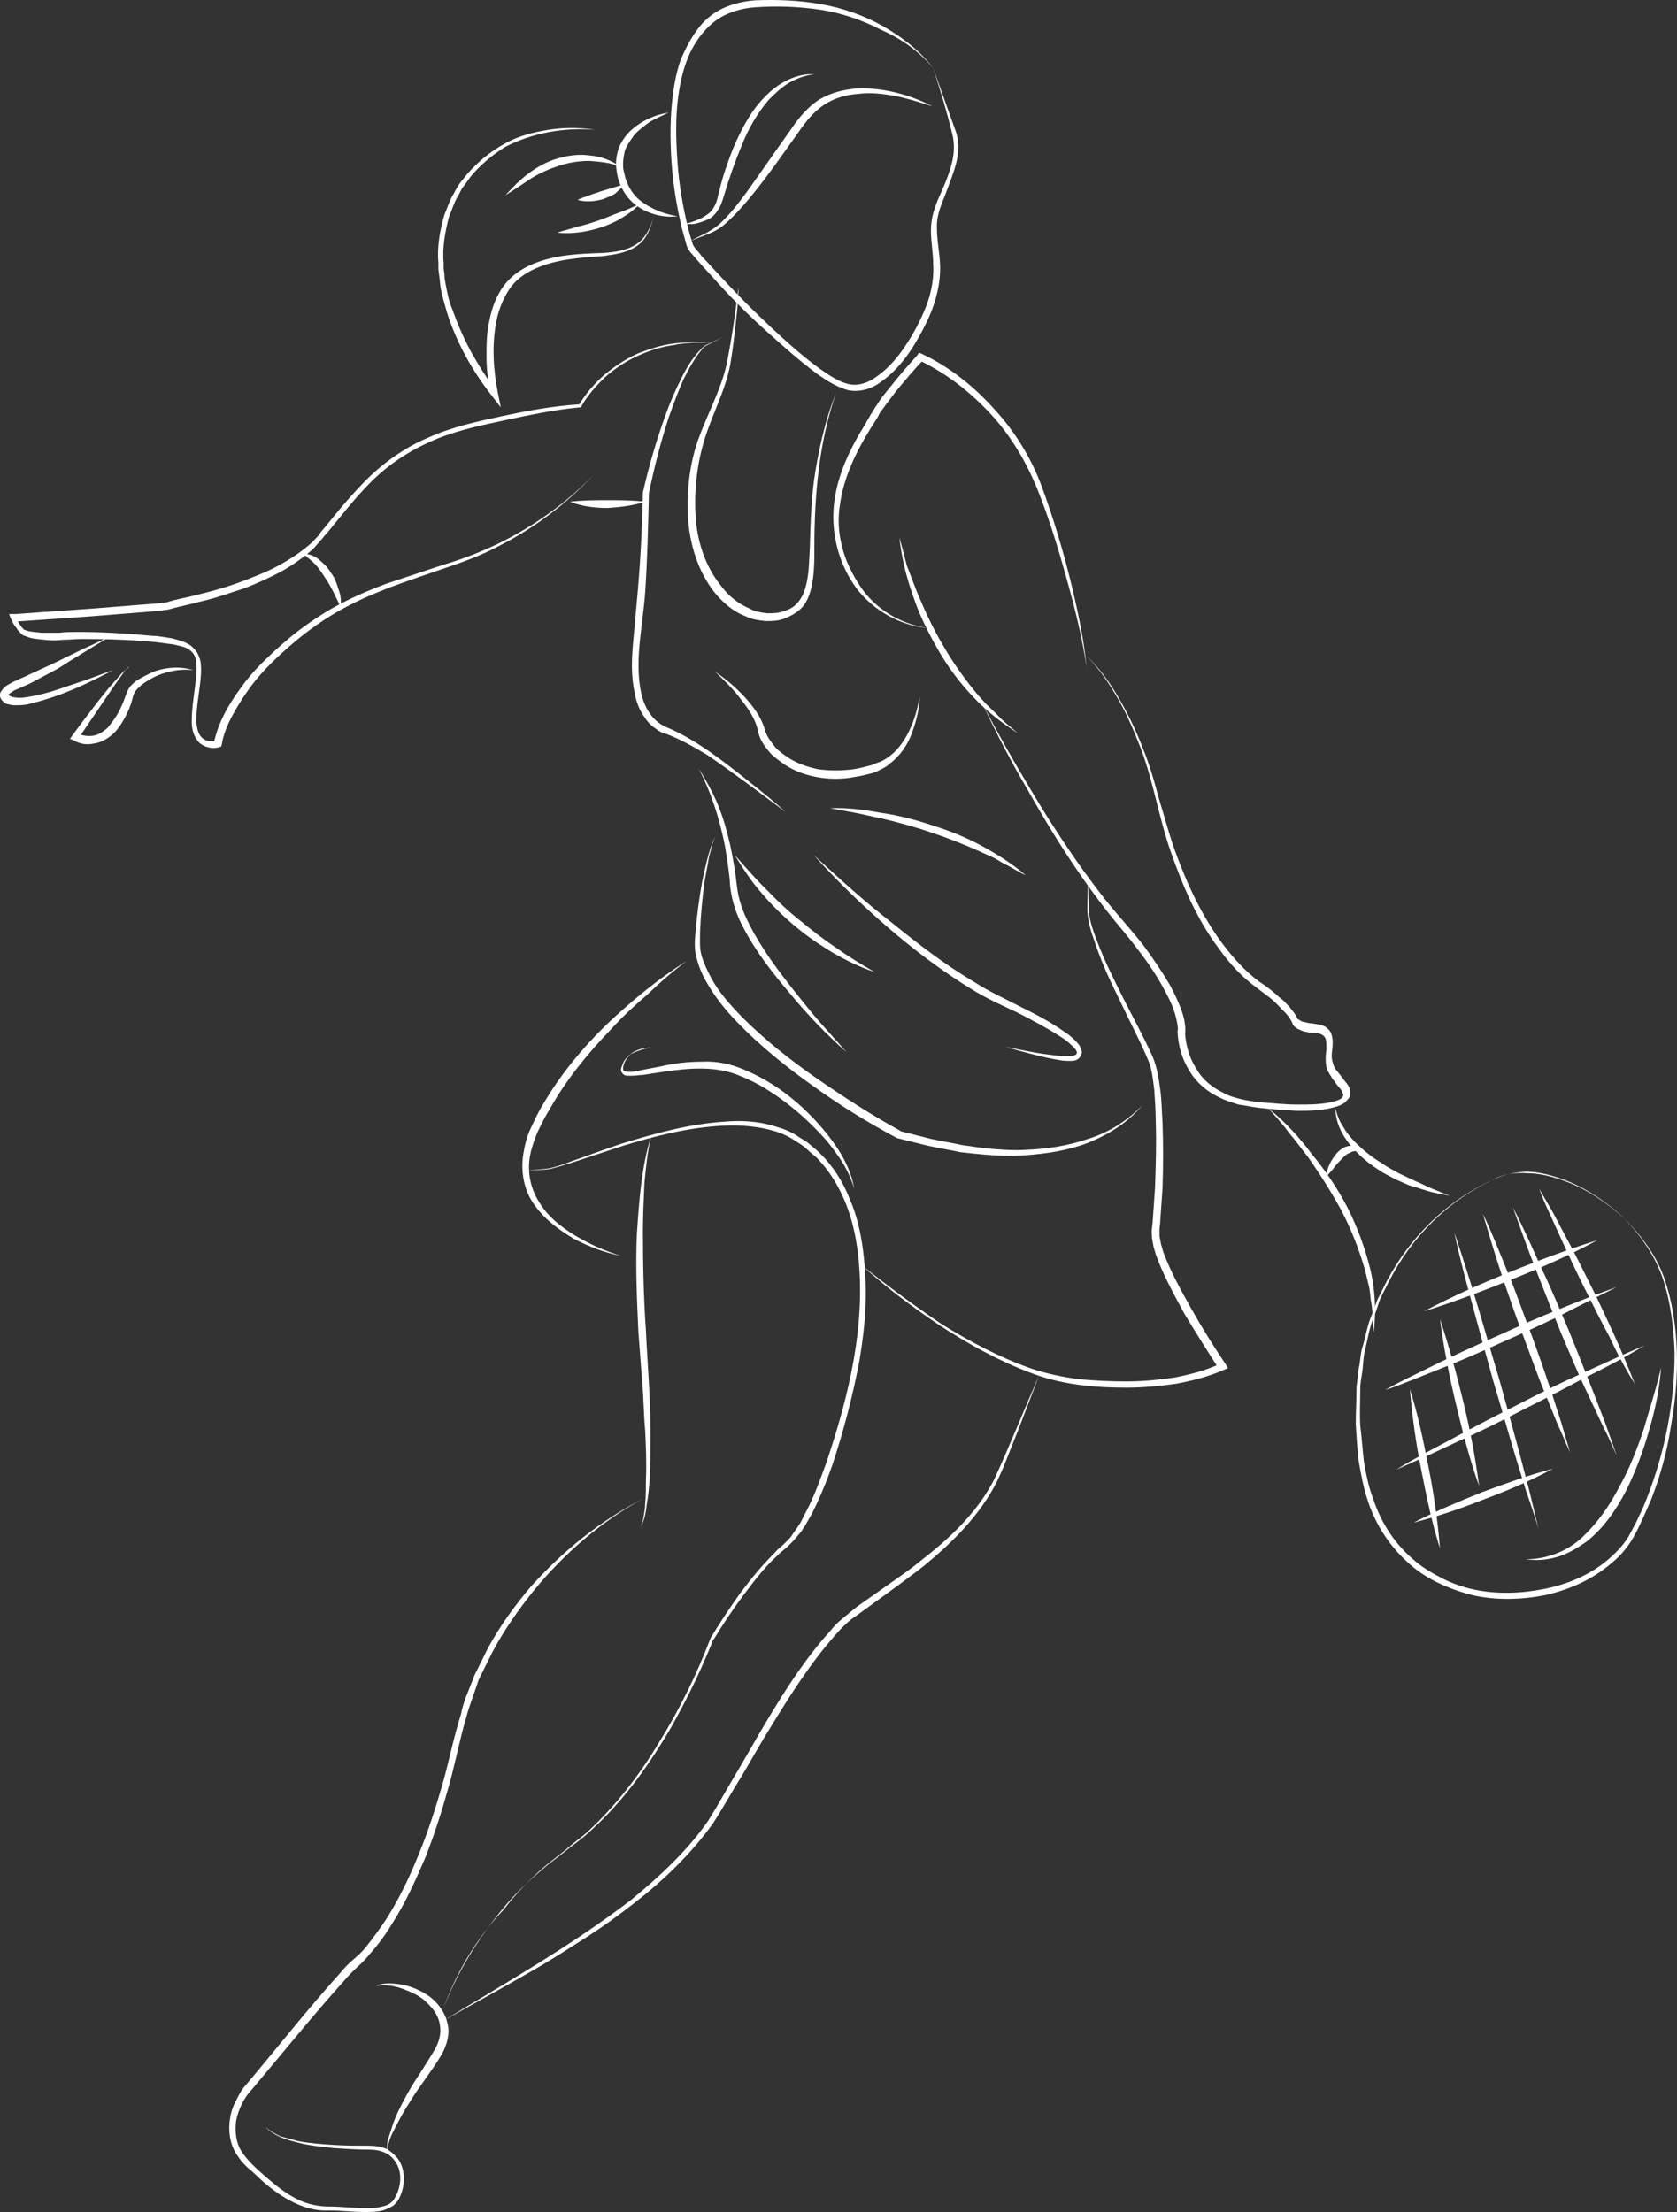 <svg width="367" height="484" viewBox="0 0 367 484" fill="none" xmlns="http://www.w3.org/2000/svg">
<rect x="0" y="0" width="367" height="484" fill="#333333" stroke="none"/>
<path d="M140.863 327.863C131.483 332.641 123.255 339.296 116.179 347.145C112.724 351.241 109.597 355.507 106.964 360.285C106.306 361.479 105.812 362.674 105.154 363.868C104.66 365.063 103.837 366.257 103.508 367.452C102.521 370.011 101.369 372.4 100.875 375.13C99.23 380.25 98.242 385.54 96.761 390.659C95.28 395.778 93.635 400.897 91.66 405.675C89.685 410.624 87.381 415.402 84.584 419.839C83.103 422.057 81.622 424.105 79.976 426.152C79.153 427.176 78.166 428.029 77.179 428.883C76.191 429.736 75.204 430.76 74.381 431.784C67.305 439.633 60.723 447.995 53.976 456.015C52.988 457.039 52.33 458.233 51.672 459.598C51.014 460.793 50.52 462.158 50.355 463.523C49.862 466.253 50.355 469.495 52.001 471.714C52.33 472.226 52.824 472.908 53.317 473.42C53.811 473.932 54.305 474.444 54.798 474.785C55.786 475.639 56.773 476.662 57.761 477.516C59.735 479.222 61.874 480.758 64.343 481.952C66.811 483.147 69.444 483.829 72.077 483.659C74.546 483.659 77.179 484 79.812 484C81.128 484 82.445 484 83.761 483.659C84.419 483.488 85.078 483.147 85.736 482.805C86.394 482.464 86.888 481.782 87.217 481.27C88.533 478.881 88.862 475.639 87.546 473.079C86.888 471.884 85.736 470.861 84.584 470.178C83.267 469.666 81.951 469.495 80.634 469.495C78.001 469.495 75.533 469.495 72.9 469.325C70.267 469.154 67.799 468.984 65.166 468.472C63.849 468.13 62.697 467.789 61.381 467.448C60.229 466.936 59.077 466.253 58.09 465.4C59.077 466.424 60.229 467.106 61.381 467.618C62.533 468.13 63.849 468.472 65.166 468.813C67.634 469.495 70.267 469.666 72.9 470.007C75.533 470.178 78.166 470.349 80.634 470.349C81.951 470.349 83.103 470.519 84.255 471.031C85.407 471.543 86.229 472.396 86.888 473.591C88.04 475.809 87.71 478.71 86.394 480.928C85.9 481.952 84.748 482.635 83.596 482.805C82.445 483.147 81.128 483.147 79.812 483.147C77.179 483.147 74.71 482.805 72.077 482.805C69.609 482.805 67.14 482.294 64.837 481.099C62.533 479.905 60.558 478.369 58.583 476.662C56.609 474.956 54.634 473.25 53.153 471.202C51.672 469.154 51.343 466.595 51.672 464.035C52.166 461.646 53.317 459.086 54.963 457.38C61.874 449.189 68.457 440.998 75.533 433.149C76.356 432.125 77.343 431.272 78.166 430.418C79.153 429.565 80.141 428.541 80.963 427.518C82.774 425.47 84.419 423.251 85.736 421.033C88.698 416.426 90.837 411.648 92.976 406.699C94.951 401.751 96.597 396.631 98.078 391.341C99.559 386.222 100.546 380.762 102.027 375.813C102.685 373.253 103.673 370.864 104.496 368.305C104.825 367.11 105.647 365.916 106.141 364.721C106.799 363.527 107.293 362.332 107.951 361.138C110.42 356.53 113.546 352.094 116.838 347.998C123.585 339.808 131.648 332.811 140.863 327.863Z" fill="white"/>
<path d="M85.242 471.202C84.913 470.861 84.913 470.178 84.913 469.837C84.913 469.325 85.077 468.813 85.242 468.301C85.571 467.277 86.065 466.424 86.558 465.4C87.546 463.523 88.533 461.646 89.685 459.939C91.824 456.356 94.457 453.284 96.761 449.36C97.749 447.483 98.571 444.923 97.913 442.705C97.419 440.316 95.938 438.439 94.293 437.073C92.483 435.708 90.508 434.855 88.533 434.343C86.558 434.002 84.255 433.661 82.28 434.514C84.255 434.172 86.394 434.514 88.204 435.196C90.014 435.879 91.989 436.732 93.305 438.097C94.786 439.462 95.938 440.998 96.267 443.046C96.597 444.923 96.103 446.8 95.115 448.506C94.128 450.213 92.976 451.919 91.824 453.796C90.672 455.503 89.52 457.38 88.533 459.257C87.546 461.134 86.558 463.011 85.9 465.059C85.571 466.082 85.242 467.106 84.913 468.13C84.748 468.642 84.748 469.154 84.748 469.666C84.748 470.349 84.748 471.031 85.242 471.202Z" fill="white"/>
<path d="M96.926 442.193C104.002 438.268 111.078 434.343 118.154 430.248C121.61 428.2 125.066 425.982 128.521 423.763C131.977 421.545 135.268 419.156 138.559 416.596C144.977 411.648 151.066 405.846 156.003 399.02C158.307 395.437 160.281 391.853 162.421 388.44C164.56 384.857 166.535 381.273 168.674 377.861C172.953 370.864 177.396 363.868 182.826 357.725C183.484 357.042 184.143 356.189 184.965 355.507C185.624 354.824 186.446 354.141 187.269 353.629C188.915 352.435 190.56 351.241 192.206 350.046C195.497 347.657 198.788 345.268 202.08 342.708C208.333 337.589 214.422 331.617 218.207 324.108L219.523 321.208L222.979 312.505L227.422 300.901C224.131 308.409 221.004 316.259 217.548 323.767C213.763 331.105 207.675 336.736 201.257 341.685C198.13 344.244 194.674 346.463 191.383 348.852C189.738 350.046 188.092 351.07 186.446 352.435C185.624 353.118 184.801 353.8 183.978 354.483C183.155 355.165 182.497 355.848 181.839 356.701C176.244 362.844 171.801 369.84 167.522 377.007C165.383 380.591 163.408 384.174 161.269 387.758C159.129 391.341 157.155 394.925 155.015 398.338C150.408 404.993 144.319 410.624 138.066 415.743C124.901 425.811 110.749 433.831 96.926 442.193Z" fill="white"/>
<path d="M188.586 276.841C194.016 281.789 199.776 286.055 205.864 290.151C211.953 294.076 218.371 297.659 225.118 300.219C228.574 301.584 232.03 302.437 235.65 302.949C239.27 303.461 242.89 303.631 246.511 303.631C250.131 303.631 253.751 303.29 257.372 302.778C260.992 302.096 264.448 301.242 267.904 299.707L268.726 299.365L268.233 298.512C265.6 294.587 263.131 290.663 260.828 286.567C258.524 282.472 256.22 278.376 254.574 273.94L254.081 272.233L253.751 270.527C253.751 270.015 253.751 269.503 253.751 268.991C253.751 268.309 253.916 267.797 253.916 267.114C254.081 264.725 254.245 262.336 254.41 259.947C254.574 255.169 254.574 250.391 254.41 245.613C254.245 243.224 254.245 240.835 253.916 238.446C253.587 236.057 253.258 233.668 252.27 231.279C250.296 226.843 247.992 222.747 245.853 218.481C243.713 214.215 241.574 209.949 239.928 205.512C239.106 203.294 238.283 201.076 238.283 198.687L238.118 191.52L237.954 198.687C237.954 201.076 238.612 203.465 239.435 205.683C240.916 210.29 242.89 214.556 245.03 218.822C247.004 223.088 249.308 227.355 251.118 231.621C252.106 233.668 252.27 236.057 252.6 238.446C252.764 240.835 252.929 243.224 252.929 245.613C253.093 250.391 252.929 255.169 252.764 259.947C252.6 262.336 252.435 264.725 252.27 267.114C252.27 267.626 252.106 268.309 252.106 268.82C251.941 269.332 252.106 270.186 252.106 270.868L252.435 272.745L252.929 274.452C254.574 279.059 256.878 283.154 259.182 287.42C261.65 291.516 264.119 295.441 266.752 299.536L267.081 298.342C263.954 299.877 260.498 300.731 257.043 301.413C253.587 301.925 249.967 302.266 246.511 302.266C242.89 302.266 239.435 302.096 235.814 301.754C232.359 301.242 228.903 300.56 225.447 299.365C218.7 296.976 212.282 293.564 206.194 289.809C200.105 285.714 194.345 281.448 188.586 276.841Z" fill="white"/>
<path d="M249.967 241.859C246.676 245.272 242.562 247.832 238.118 249.197C233.675 250.732 229.068 251.415 224.46 251.586C222.156 251.756 219.852 251.586 217.548 251.415C215.245 251.244 212.941 250.903 210.637 250.562C208.333 250.05 206.029 249.709 203.725 249.197L196.978 247.49H197.143C190.89 244.077 184.801 240.153 178.877 236.057C172.953 231.962 167.358 227.525 162.256 222.406C159.788 219.846 157.319 217.116 155.674 214.044C154.851 212.509 154.028 210.802 153.535 209.096C153.041 207.389 153.205 205.683 153.205 203.806C153.37 200.052 153.699 196.468 154.193 192.885C154.522 191.008 154.851 189.301 155.18 187.424C155.674 185.718 156.003 183.841 156.99 182.134C155.18 185.377 154.522 189.131 153.699 192.714C153.041 196.298 152.547 200.052 152.218 203.806C152.054 205.683 151.889 207.56 152.383 209.437C152.876 211.314 153.535 213.021 154.522 214.727C156.332 217.969 158.636 220.87 161.269 223.6C166.37 228.89 172.13 233.498 177.889 237.593C183.814 241.859 189.902 245.613 196.32 249.026L203.232 250.732C205.536 251.244 207.839 251.586 210.143 252.098C214.751 252.61 219.523 253.121 224.295 252.78C229.068 252.439 233.675 251.756 238.118 250.05C242.726 248.173 246.84 245.613 249.967 241.859Z" fill="white"/>
<path d="M185.295 230.255C183.32 228.037 181.345 225.819 179.37 223.6C177.396 221.382 175.586 218.993 173.775 216.775C170.155 212.167 166.535 207.389 163.902 202.099C162.585 199.54 161.598 196.809 161.269 193.909C160.94 190.837 160.446 187.936 159.788 184.865C159.13 181.964 158.307 179.063 157.155 176.162C156.003 173.432 154.522 170.701 152.876 168.142C155.674 173.432 157.484 179.233 158.636 185.035C159.13 187.936 159.623 191.008 159.788 193.909C160.117 196.98 161.104 200.052 162.585 202.782C165.383 208.243 169.168 213.02 172.953 217.457C176.737 222.064 180.851 226.331 185.295 230.255Z" fill="white"/>
<path d="M96.926 439.804C99.888 431.784 104.496 424.446 109.761 417.962C112.394 414.719 115.357 411.818 118.648 409.088C120.129 407.723 121.939 406.529 123.585 405.163C125.23 403.798 127.04 402.604 128.521 401.239C134.939 395.608 140.205 388.782 144.648 381.615C146.952 378.031 148.927 374.277 150.901 370.352C152.876 366.428 154.522 362.674 156.167 358.578V358.749C158.142 355.507 160.281 352.264 162.585 349.193C164.889 346.121 167.193 343.05 169.99 340.49C170.649 339.808 171.307 339.296 172.13 338.613C172.788 337.931 173.611 337.248 174.269 336.395L175.256 335.2C175.585 334.859 175.75 334.347 176.079 334.006C176.573 333.153 177.067 332.299 177.56 331.446C179.37 327.863 180.851 324.279 182.168 320.525C184.636 313.017 186.611 305.509 188.092 297.659C188.75 293.734 189.244 289.81 189.409 285.885C189.573 281.96 189.409 278.035 188.915 273.94C188.421 270.015 187.598 266.09 185.953 262.336C184.472 258.582 182.332 255.169 179.535 252.439C178.877 251.756 178.054 251.074 177.396 250.562C176.737 249.879 175.75 249.367 174.927 248.855C173.282 247.661 171.471 246.978 169.661 246.466C165.876 245.272 162.092 245.101 158.307 245.443C150.737 245.955 143.332 248.002 136.091 250.221C132.471 251.415 128.85 252.78 125.395 253.975C123.585 254.657 121.774 255.34 119.964 255.681L114.369 256.193L119.964 255.852C121.774 255.51 123.585 254.828 125.395 254.316C129.015 253.122 132.635 251.927 136.256 250.733C143.496 248.514 150.901 246.637 158.471 246.296C162.256 246.125 166.041 246.466 169.497 247.49C171.307 248.002 172.953 248.855 174.434 249.879C175.256 250.391 176.079 250.903 176.737 251.586C177.396 252.268 178.218 252.78 178.877 253.463C181.51 256.193 183.484 259.435 184.965 263.019C186.446 266.602 187.269 270.356 187.763 274.281C189.573 289.809 185.788 305.338 180.851 320.013C179.535 323.597 178.218 327.351 176.408 330.764C175.915 331.617 175.585 332.47 175.092 333.323C174.763 333.664 174.598 334.176 174.269 334.518L173.446 335.712C172.953 336.565 172.294 337.077 171.636 337.76C170.978 338.442 170.155 338.954 169.497 339.808C166.699 342.538 164.231 345.609 161.927 348.681C159.623 351.923 157.484 355.165 155.509 358.408C152.547 366.257 148.762 373.936 144.319 381.103C140.041 388.27 134.775 395.096 128.686 400.727C127.205 402.092 125.395 403.286 123.914 404.651C122.268 406.017 120.622 407.211 118.977 408.576C115.85 411.307 112.888 414.378 110.255 417.791C104.166 424.275 99.723 431.784 96.926 439.804Z" fill="white"/>
<path d="M142.509 248.514C140.37 255.34 139.876 262.677 139.382 269.844C139.053 277.011 139.382 284.349 139.711 291.516L140.534 302.266C140.863 305.85 140.863 309.433 141.192 313.017C141.357 316.6 141.522 320.184 141.357 323.767C141.357 325.644 141.357 327.351 141.192 329.057C141.192 329.91 141.028 330.764 140.863 331.787C140.699 332.641 140.534 333.494 140.041 334.347C141.028 332.811 141.357 330.934 141.522 329.228C141.851 327.521 142.015 325.644 142.18 323.767C142.344 320.184 142.344 316.6 142.344 312.846C142.344 305.679 141.686 298.342 141.357 291.175C140.863 284.008 140.699 276.841 140.699 269.674C140.699 266.09 140.863 262.507 141.028 258.923C141.357 255.51 141.686 251.927 142.509 248.514Z" fill="white"/>
<path d="M150.243 210.29C143.99 214.215 138.23 218.993 132.8 224.112C127.369 229.402 122.597 235.204 118.812 241.688C117.825 243.224 117.002 245.101 116.179 246.808C115.356 248.514 114.863 250.391 114.534 252.439C113.875 256.364 114.698 260.63 117.002 263.701C119.306 266.943 122.433 269.162 125.559 271.039C128.85 272.745 132.306 274.11 135.926 274.793C132.471 273.769 129.015 272.233 125.888 270.356C122.762 268.479 119.8 266.09 117.989 263.019C117.002 261.483 116.344 259.776 116.015 258.07C115.686 256.364 115.686 254.487 116.015 252.78C116.344 251.074 117.002 249.197 117.66 247.661C118.483 245.954 119.306 244.248 120.293 242.712C123.914 236.228 128.686 230.426 133.787 225.136C136.256 222.406 139.053 219.846 141.851 217.457C144.484 214.898 147.281 212.509 150.243 210.29Z" fill="white"/>
<path d="M142.509 229.232C141.028 229.232 139.547 229.573 138.23 230.426C137.572 230.938 137.078 231.45 136.585 232.132C136.42 232.474 136.256 232.815 136.091 233.327C135.927 233.668 135.762 234.18 136.091 234.692C136.42 235.204 136.914 235.375 137.243 235.375C137.737 235.375 138.066 235.375 138.395 235.375C139.218 235.375 139.876 235.204 140.699 235.204L145.142 234.521C150.902 233.668 156.99 233.156 162.256 235.545C164.889 236.569 167.522 238.105 169.99 239.811C172.459 241.518 174.763 243.395 176.902 245.443C179.041 247.49 181.181 249.709 182.826 252.098C184.636 254.487 186.117 257.217 186.94 260.118C186.446 257.046 185.13 254.145 183.484 251.586C181.839 249.026 179.864 246.637 177.725 244.419C173.446 239.982 168.509 236.398 162.75 234.01C159.952 232.815 156.826 232.132 153.699 232.303C150.572 232.303 147.61 232.644 144.648 233.327L140.205 234.18C139.547 234.351 138.724 234.521 138.066 234.521C137.408 234.521 136.585 234.521 136.42 234.18C136.256 233.839 136.42 232.986 136.749 232.303C137.078 231.621 137.572 231.109 138.066 230.597C139.547 229.914 141.028 229.402 142.509 229.232Z" fill="white"/>
<path d="M171.965 177.698C169.332 175.309 166.535 173.09 163.737 170.872C160.94 168.654 158.142 166.435 155.18 164.388C152.218 162.34 149.091 160.463 145.8 159.098C142.674 157.733 140.863 154.661 140.205 151.078C138.889 144.081 140.699 136.744 141.193 129.577C141.686 122.239 141.851 114.902 142.015 107.735V107.905C143.167 102.274 144.648 96.472 146.458 91.012C147.446 88.281 148.433 85.551 149.585 82.992C150.902 80.432 152.218 77.872 154.193 75.825L158.142 73.777L154.193 75.654C152.053 77.531 150.408 80.091 149.091 82.821C147.775 85.38 146.623 88.111 145.636 90.841C143.661 96.302 142.015 101.933 140.699 107.735C140.534 115.072 140.205 122.239 139.547 129.577C139.218 133.16 138.889 136.744 138.56 140.498C138.23 144.081 138.066 147.835 138.889 151.59C139.218 153.467 139.876 155.344 141.028 156.879C141.522 157.733 142.18 158.415 143.003 159.098C143.825 159.61 144.484 160.292 145.471 160.463C148.762 161.657 151.724 163.364 154.851 165.241C160.611 169.166 166.206 173.432 171.965 177.698Z" fill="white"/>
<path d="M156.496 146.982C158.471 148.859 160.446 150.736 162.091 152.955C163.737 155.002 165.383 157.391 165.876 159.951C166.205 161.487 166.864 162.681 167.851 163.876C168.674 165.07 169.826 165.923 170.978 166.777C173.282 168.483 175.915 169.507 178.712 170.019C181.51 170.531 184.307 170.531 186.94 170.019C188.257 169.848 189.573 169.507 190.889 169.166C191.548 168.995 192.206 168.654 192.864 168.312C193.522 167.971 194.181 167.63 194.674 167.118C196.978 165.412 198.624 163.023 199.611 160.292C200.599 157.562 201.257 154.832 201.257 152.101C200.928 154.832 200.105 157.562 198.953 159.951C197.801 162.34 196.155 164.558 194.016 165.923C193.522 166.265 192.864 166.606 192.371 166.777C191.712 166.947 191.219 167.289 190.56 167.459C189.244 167.801 187.927 168.142 186.776 168.312C184.143 168.654 181.51 168.654 179.041 168.312C176.573 167.801 174.104 166.947 171.965 165.412C170.978 164.729 169.826 163.876 169.168 162.852C168.345 161.828 167.687 160.804 167.357 159.61C166.535 156.709 164.724 154.49 162.914 152.443C160.775 150.224 158.8 148.518 156.496 146.982Z" fill="white"/>
<path d="M178.054 187.083C183.155 192.714 188.586 198.004 194.345 202.953C200.105 207.901 206.194 212.509 212.611 216.434C215.903 218.481 219.358 220.017 222.65 221.553C225.941 223.259 229.232 224.966 232.359 227.013C233.181 227.525 233.84 228.037 234.498 228.72C235.156 229.232 235.814 230.085 235.65 230.426C235.65 230.597 235.321 230.938 234.992 230.938C234.662 231.109 234.169 231.109 233.84 231.109C233.017 231.109 232.029 231.109 231.042 230.938C227.422 230.597 223.637 229.744 220.017 229.061C223.637 230.085 227.257 231.109 230.878 231.791C231.865 231.962 232.688 232.133 233.675 232.133C234.662 232.133 235.979 232.303 236.637 230.767C236.966 229.914 236.473 229.402 236.308 228.89C235.979 228.378 235.65 228.037 235.321 227.696C234.662 227.013 233.84 226.331 233.017 225.819C229.89 223.6 226.599 221.894 223.143 220.188C219.852 218.481 216.396 216.945 213.27 214.898C206.852 211.144 200.928 206.536 195.003 201.758C189.244 197.322 183.649 192.202 178.054 187.083Z" fill="white"/>
<path d="M191.383 212.679C188.421 210.973 185.624 209.267 182.991 207.389C180.193 205.512 177.56 203.465 175.092 201.417C172.459 199.369 169.99 196.98 167.687 194.591C165.218 192.202 163.079 189.643 160.775 187.083C162.585 189.984 164.395 192.885 166.699 195.445C168.838 198.004 171.307 200.393 173.94 202.611C176.573 204.83 179.37 206.707 182.168 208.413C185.13 210.12 188.257 211.656 191.383 212.679Z" fill="white"/>
<path d="M181.674 176.845C183.484 177.186 185.459 177.527 187.269 177.868C189.08 178.21 191.054 178.722 192.864 179.063C196.485 179.916 200.27 180.94 203.725 182.134C207.346 183.329 210.801 184.694 214.257 186.23L216.89 187.424C217.713 187.766 218.536 188.278 219.359 188.789C221.169 189.643 222.65 190.666 224.46 191.52C221.498 188.96 218.207 186.912 214.751 185.035C211.295 183.158 207.839 181.793 204.055 180.599C200.434 179.404 196.649 178.38 192.864 177.868C189.244 177.186 185.459 176.674 181.674 176.845Z" fill="white"/>
<path d="M196.814 117.632C197.308 121.898 198.295 126.164 199.776 130.259C201.092 134.355 203.067 138.279 205.206 142.033C207.346 145.788 209.979 149.371 212.941 152.443C215.903 155.685 219.359 158.244 222.814 160.463C221.992 159.78 221.169 159.098 220.346 158.415L219.194 157.391L218.042 156.197L215.738 153.978L213.599 151.589C210.966 148.347 208.498 144.934 206.358 141.18C204.219 137.597 202.409 133.672 200.763 129.747C199.94 127.7 199.282 125.822 198.459 123.775C197.966 121.898 197.472 119.85 196.814 117.632Z" fill="white"/>
<path d="M215.08 154.149C218.042 160.463 221.333 166.777 224.953 172.92C228.409 179.063 232.03 185.035 236.144 191.008C238.118 193.909 240.258 196.81 242.397 199.54C244.536 202.27 246.84 204.83 248.979 207.731C251.119 210.461 253.093 213.362 254.739 216.433C255.562 217.969 256.384 219.505 256.878 221.041C257.207 221.894 257.372 222.747 257.536 223.43C257.701 224.283 257.865 225.136 257.701 225.648V225.819C257.865 228.89 258.688 231.791 260.334 234.351C261.815 236.91 264.283 238.958 266.916 240.153C268.233 240.835 269.549 241.177 271.03 241.688C272.511 241.859 273.828 242.2 275.309 242.371C278.106 242.712 280.904 242.883 283.701 243.054C286.499 243.054 289.296 243.054 292.259 242.2C292.917 242.03 293.74 241.688 294.398 241.177C294.727 240.835 295.056 240.494 295.385 239.982C295.55 239.47 295.55 238.788 295.385 238.276C295.056 237.252 294.398 236.74 294.069 236.228L292.752 234.521C292.259 234.01 291.929 233.498 291.765 232.815C291.6 232.303 291.436 231.791 291.436 231.109C291.436 229.744 291.929 228.208 291.436 226.501C291.271 225.648 290.448 224.795 289.626 224.454C288.803 224.112 287.98 224.112 287.322 223.942C286.663 223.942 286.005 223.771 285.347 223.6C285.018 223.6 284.689 223.43 284.524 223.259C284.36 223.259 284.36 223.089 284.195 223.089L284.031 222.918V223.089C283.537 221.894 282.879 221.211 282.22 220.358C281.562 219.676 280.904 218.822 280.081 218.311C278.6 216.945 277.119 215.751 275.473 214.727C272.511 212.509 269.878 209.608 267.574 206.536C262.967 200.393 259.676 193.226 257.043 185.889C255.726 182.134 254.739 178.38 253.587 174.626C252.6 170.872 251.448 166.947 249.967 163.364C248.486 159.61 246.84 156.197 244.865 152.784C242.891 149.371 240.587 146.129 237.789 143.569C240.587 146.3 242.726 149.542 244.701 152.955C246.675 156.368 248.156 159.951 249.637 163.705C252.435 171.043 253.587 178.892 256.22 186.4C258.853 193.909 261.979 201.246 266.752 207.56C269.056 210.802 271.689 213.703 274.98 216.092C276.461 217.287 278.106 218.311 279.423 219.676C280.081 220.358 280.739 221.041 281.398 221.723C282.056 222.406 282.549 223.259 282.879 223.942V224.112C283.372 224.795 283.701 224.966 284.031 225.136C284.36 225.307 284.853 225.477 285.182 225.648C286.005 225.819 286.663 225.989 287.322 225.989C288.638 225.989 289.79 226.331 290.119 227.355C290.284 227.866 290.284 228.549 290.284 229.232C290.284 229.914 290.119 230.597 290.119 231.45C290.119 232.133 290.119 233.156 290.448 234.01C290.777 234.863 291.271 235.375 291.6 236.057C292.094 236.569 292.423 237.252 292.917 237.764C293.41 238.276 293.74 238.788 293.904 239.299C294.069 239.641 293.904 239.982 293.575 240.323C293.081 240.665 292.588 240.835 291.929 241.006C289.461 241.688 286.663 241.688 283.866 241.688C281.068 241.688 278.435 241.347 275.638 241.177C274.321 241.006 273.005 240.835 271.524 240.494C270.207 240.153 268.891 239.811 267.739 239.129C265.271 237.934 263.131 236.228 261.815 233.839C260.334 231.621 259.511 228.72 259.347 226.16V226.331C259.511 225.136 259.346 224.283 259.182 223.259C259.017 222.406 258.688 221.382 258.359 220.529C257.701 218.822 256.878 217.116 256.055 215.58C254.245 212.509 252.27 209.608 250.131 206.707C247.992 203.977 245.523 201.246 243.384 198.687C241.08 195.956 239.106 193.226 236.966 190.325C232.852 184.523 229.067 178.722 225.447 172.578C221.827 166.606 218.371 160.463 215.08 154.149Z" fill="white"/>
<path d="M203.067 137.426C196.978 136.573 191.383 133.16 188.092 128.041C186.447 125.481 184.965 122.58 184.307 119.679C183.484 116.608 183.32 113.536 183.814 110.465C184.636 104.322 187.434 98.691 190.725 93.401C191.219 92.718 191.548 92.035 192.042 91.353C192.371 90.67 192.7 89.988 193.193 89.476C194.016 88.281 195.004 87.087 195.991 85.722C197.966 83.333 199.94 80.944 202.08 78.725L201.257 78.896C207.017 81.626 212.282 85.722 216.726 90.5C221.169 95.278 224.624 101.08 227.093 107.223C229.561 113.366 231.536 119.85 233.346 126.335C235.156 132.819 236.802 139.303 237.789 145.958C237.131 139.303 235.65 132.648 234.004 125.993C232.359 119.509 230.384 113.024 228.08 106.711C225.776 100.397 222.156 94.424 217.548 89.476C213.105 84.527 207.839 80.261 201.586 77.36L201.092 77.19L200.763 77.702C198.624 80.091 196.649 82.309 194.675 84.869C193.687 86.063 192.7 87.257 191.877 88.623C191.383 89.305 191.054 89.988 190.561 90.67C190.231 91.353 189.738 92.035 189.409 92.718C186.117 98.008 183.155 103.98 182.497 110.465C181.839 116.949 183.649 123.604 187.434 128.724C191.054 133.501 196.978 136.914 203.067 137.426Z" fill="white"/>
<path d="M182.991 85.892C180.851 91.182 179.535 96.813 178.548 102.445C177.56 108.076 177.396 113.878 177.231 119.679C177.067 122.58 177.066 125.481 176.408 128.041C176.079 129.406 175.585 130.6 174.763 131.624C173.94 132.648 172.953 133.331 171.636 133.672C170.484 134.184 169.168 134.184 167.851 134.184C166.535 134.013 165.218 133.843 164.066 133.16C161.598 132.136 159.459 130.43 157.813 128.212C154.357 123.945 152.547 118.485 152.218 112.854C151.889 107.223 152.547 101.421 154.193 96.131C155.838 90.67 158.636 85.722 159.788 79.92C160.281 77.019 160.611 74.289 160.94 71.388C161.269 68.487 161.598 65.586 161.598 62.856C160.94 68.487 160.117 74.289 158.965 79.92C157.648 85.551 154.851 90.5 152.876 95.96C150.901 101.421 150.243 107.393 150.572 113.195C150.901 118.997 152.712 124.969 156.332 129.577C158.142 131.795 160.446 133.843 163.243 134.867C164.56 135.549 166.041 135.72 167.522 135.89C169.003 135.89 170.484 135.89 171.965 135.208C173.282 134.696 174.763 133.843 175.75 132.648C176.737 131.454 177.231 129.918 177.56 128.553C178.218 125.652 178.218 122.751 178.218 119.85C178.218 108.417 179.206 96.813 182.991 85.892Z" fill="white"/>
<path d="M292.258 242.542C292.258 245.443 293.575 248.173 295.385 250.391C297.195 252.61 299.335 254.487 301.803 256.022C302.955 256.876 304.271 257.388 305.423 258.07C306.74 258.582 307.892 259.265 309.208 259.606C310.525 259.947 311.841 260.459 313.158 260.8C314.474 261.142 315.791 261.312 317.272 261.654C315.955 261.142 314.803 260.63 313.487 260.118C312.17 259.606 311.018 258.923 309.702 258.411L306.082 256.705C304.93 256.022 303.778 255.51 302.626 254.657C300.322 253.292 298.183 251.586 296.372 249.709C295.385 248.685 294.562 247.661 293.904 246.466C293.081 245.272 292.588 243.907 292.258 242.542Z" fill="white"/>
<path d="M277.613 242.542C279.094 244.248 280.739 245.955 282.056 247.832C283.537 249.538 284.853 251.415 286.334 253.292C288.967 257.046 291.436 260.971 293.575 264.896C295.714 268.991 297.36 273.257 298.676 277.694L299.499 281.107C299.828 282.301 299.828 283.325 299.993 284.52C300.486 286.738 300.322 289.127 300.651 291.516C301.145 286.909 300.98 282.131 299.828 277.523C298.676 272.916 297.031 268.479 294.891 264.213C292.752 260.118 290.119 256.193 287.157 252.61C284.36 248.855 281.233 245.443 277.613 242.542Z" fill="white"/>
<path d="M297.854 252.098C297.525 251.244 296.373 250.562 295.221 250.732C294.069 250.903 293.246 251.586 292.588 252.268C291.271 253.804 290.448 255.51 290.119 257.558C290.778 256.876 291.436 256.193 291.93 255.51C292.423 254.828 293.081 254.145 293.575 253.633C294.069 253.121 294.727 252.439 295.385 252.268C296.208 251.756 297.031 251.756 297.854 252.098Z" fill="white"/>
<path d="M326.487 258.241C316.778 262.677 308.715 270.527 303.613 280.083L301.803 283.666C301.145 284.861 300.816 286.226 300.322 287.42C299.17 289.98 298.841 292.71 298.018 295.27C297.689 296.635 297.689 298 297.36 299.365C297.195 300.731 297.031 302.096 296.866 303.461C296.866 306.191 296.702 308.921 296.702 311.652C296.866 314.382 297.031 317.112 297.36 319.842C297.854 322.573 298.347 325.303 299.17 327.863C300.816 333.153 303.778 337.931 307.892 341.685C309.866 343.562 312.17 345.097 314.639 346.292C317.107 347.486 319.576 348.34 322.208 349.022C327.474 350.217 332.905 350.046 338.171 349.022C343.437 347.828 348.538 345.609 352.652 342.026C354.791 340.319 356.602 338.101 357.918 335.542C358.576 334.347 359.07 333.152 359.728 331.787C360.222 330.593 360.88 329.228 361.374 328.033C363.349 322.914 364.83 317.624 365.652 312.164C366.64 306.703 367.133 301.242 366.969 295.782C366.804 290.321 365.981 284.69 364.171 279.571C362.361 274.452 358.905 270.015 355.12 266.261C351.171 262.677 346.563 259.606 341.627 257.899C339.158 257.046 336.525 256.364 333.892 256.364C331.424 256.534 328.791 257.046 326.487 258.241ZM326.487 258.241C328.791 256.876 331.588 256.534 334.221 256.705C336.854 256.705 339.487 257.388 341.956 258.241C346.892 259.947 351.5 263.019 355.45 266.602C359.07 270.356 362.361 274.964 364.007 280.083C365.652 285.202 366.311 290.663 366.475 296.123C366.475 307.044 364.336 317.795 360.386 327.863C359.893 329.057 359.399 330.422 358.741 331.617C358.247 332.811 357.589 334.006 356.931 335.2C355.779 337.589 353.969 339.466 351.994 341.173C348.044 344.586 343.108 346.633 338.006 347.657C332.905 348.681 327.639 348.852 322.702 347.828C320.234 347.316 317.765 346.463 315.462 345.268C313.158 344.074 310.854 342.708 309.044 341.002C305.094 337.589 302.132 332.982 300.487 327.863C299.499 325.303 299.006 322.743 298.512 320.013C298.183 317.283 298.018 314.553 297.689 311.993C297.524 309.263 297.689 306.532 297.689 303.802C297.689 302.437 298.018 301.072 298.183 299.707C298.347 298.342 298.347 296.976 298.676 295.611C299.335 293.052 299.664 290.321 300.816 287.762C301.309 286.567 301.638 285.202 302.132 284.008L303.942 280.424C308.879 270.698 316.778 262.848 326.487 258.241Z" fill="white"/>
<path d="M363.513 299.195C363.019 301.413 362.361 303.802 361.703 306.02C361.045 308.239 360.387 310.457 359.728 312.675C358.247 317.112 356.602 321.378 354.298 325.474C352.158 329.569 349.526 333.323 346.234 336.395C342.943 339.466 338.5 341.173 333.892 341.173C336.196 341.514 338.5 341.343 340.804 340.661C343.108 339.978 345.082 338.784 347.057 337.418C350.842 334.518 353.64 330.422 355.779 326.327C357.918 322.061 359.564 317.624 360.88 313.017C362.197 308.58 363.184 303.973 363.513 299.195Z" fill="white"/>
<path d="M357.754 302.778C356.273 299.024 354.791 295.441 353.146 291.857C351.5 288.274 349.855 284.69 348.044 281.107C346.234 277.523 344.589 274.11 342.614 270.527L339.817 265.237C338.829 263.531 337.842 261.824 336.854 260.118C337.513 261.995 338.335 263.872 339.158 265.578L341.627 271.039C343.272 274.622 344.918 278.206 346.728 281.789C348.538 285.373 350.184 288.786 352.159 292.369C353.804 295.953 355.614 299.365 357.754 302.778Z" fill="white"/>
<path d="M331.095 264.213C332.74 268.82 334.386 273.428 336.196 278.035C338.006 282.642 339.816 287.25 341.627 291.686C343.601 296.294 345.411 300.73 347.551 305.167L350.677 311.822C351.829 314.041 352.817 316.259 353.804 318.477C352.981 316.088 352.158 313.87 351.336 311.481L348.703 304.655C346.893 300.048 345.082 295.441 343.272 291.004C341.297 286.397 339.487 281.96 337.348 277.523C335.373 273.087 333.399 268.65 331.095 264.213Z" fill="white"/>
<path d="M324.512 265.578C325.829 270.015 327.145 274.452 328.626 278.888C330.107 283.325 331.588 287.591 333.234 292.028C334.88 296.294 336.361 300.731 338.171 304.997L340.804 311.481C341.791 313.529 342.614 315.747 343.601 317.795C342.943 315.576 342.285 313.358 341.627 311.14L339.487 304.485C338.006 300.048 336.525 295.782 334.88 291.345C333.234 287.079 331.753 282.643 329.943 278.376C328.133 273.94 326.487 269.674 324.512 265.578Z" fill="white"/>
<path d="M318.259 269.674C319.411 275.134 320.892 280.595 322.373 286.055C323.854 291.516 325.335 296.976 326.816 302.266C328.462 307.727 329.943 313.017 331.588 318.477L334.057 326.497C335.044 329.228 335.867 331.787 336.69 334.518C336.032 331.787 335.373 329.057 334.715 326.327L332.576 318.136C331.095 312.675 329.614 307.215 328.133 301.925C326.487 296.464 325.006 291.174 323.36 285.714C321.715 280.253 320.069 274.964 318.259 269.674Z" fill="white"/>
<path d="M315.132 288.615C315.955 294.929 317.107 300.901 318.588 307.044C320.069 313.187 321.55 319.16 323.689 325.132C322.867 318.819 321.715 312.846 320.234 306.703C318.753 300.56 317.107 294.587 315.132 288.615Z" fill="white"/>
<path d="M308.55 303.973C309.044 309.945 309.867 315.747 311.018 321.549C312.17 327.351 313.322 333.153 315.132 338.784C314.639 332.811 313.816 327.009 312.664 321.208C311.512 315.406 310.36 309.604 308.55 303.973Z" fill="white"/>
<path d="M349.526 271.38C342.943 273.428 336.69 275.817 330.272 278.376C324.019 280.936 317.765 283.666 311.677 286.908C318.259 284.861 324.512 282.472 330.93 279.912C337.348 277.352 343.601 274.622 349.526 271.38Z" fill="white"/>
<path d="M353.804 281.619C349.525 283.154 345.082 284.861 340.968 286.567C336.69 288.274 332.411 290.151 328.297 292.028C324.019 293.905 319.905 295.782 315.626 297.829L309.373 300.901C307.234 301.925 305.259 302.949 303.12 304.143C305.259 303.461 307.398 302.607 309.537 301.754L315.955 299.195C320.234 297.488 324.512 295.611 328.626 293.734C332.905 291.857 337.019 289.98 341.297 287.932C345.576 285.714 349.69 283.666 353.804 281.619Z" fill="white"/>
<path d="M359.893 294.417C355.285 296.294 350.677 298.512 346.07 300.56C341.462 302.607 337.019 304.826 332.411 307.215C327.968 309.433 323.36 311.822 318.917 314.211L312.17 317.795C310.031 318.989 307.727 320.184 305.588 321.549C307.892 320.525 310.196 319.501 312.499 318.477L319.411 315.235C324.019 313.187 328.462 310.969 333.069 308.58C337.513 306.362 342.12 303.973 346.563 301.584C351.171 299.365 355.614 296.976 359.893 294.417Z" fill="white"/>
<path d="M339.816 321.378C334.551 322.743 329.449 324.62 324.348 326.497C319.246 328.545 314.31 330.593 309.373 333.152C314.639 331.787 319.74 330.081 324.841 328.033C329.943 326.156 335.044 323.938 339.816 321.378Z" fill="white"/>
<path d="M141.192 109.782C138.395 109.441 135.597 109.441 132.964 109.441C130.167 109.441 127.534 109.441 124.736 109.782C127.369 110.806 130.167 111.147 132.964 111.147C135.762 110.977 138.559 110.635 141.192 109.782Z" fill="white"/>
<path d="M130.002 103.81C123.914 110.123 116.673 115.243 108.939 118.997C104.989 120.874 101.04 122.41 96.926 123.604C92.812 124.969 88.698 126.334 84.584 127.7C80.47 129.235 76.52 130.942 72.571 133.16C68.786 135.378 65.166 137.938 61.874 140.839C58.583 143.74 55.292 146.811 52.659 150.566C50.026 154.149 47.722 158.074 46.735 162.852L47.229 162.169C46.077 162.34 44.925 162.169 44.102 161.316C43.279 160.463 43.115 159.268 42.95 157.903C42.95 155.173 43.444 152.443 43.773 149.712C43.937 148.347 44.102 146.811 43.937 145.276C43.937 144.593 43.608 143.74 43.279 143.057C42.95 142.375 42.292 141.692 41.634 141.18C40.317 140.327 38.836 139.986 37.52 139.645C36.203 139.474 34.722 139.133 33.406 139.133C27.975 138.621 22.545 138.279 17.114 138.279C15.798 138.279 14.317 138.279 13 138.45C11.684 138.45 10.367 138.45 9.051 138.45C7.734 138.279 6.418 138.279 5.266 137.767C5.101 137.767 5.101 137.597 5.101 137.597C4.937 137.426 4.937 137.426 4.772 137.256C4.608 137.085 4.443 136.744 4.278 136.573C3.949 136.061 3.62 135.378 3.291 134.867L2.633 136.061L19.747 134.867L34.722 133.672L35.874 133.501C36.203 133.501 36.861 133.331 37.026 133.331C38.178 132.989 39.659 132.648 41.14 132.307C42.456 131.966 43.937 131.624 45.254 131.283C48.051 130.601 50.684 129.577 53.482 128.723C56.115 127.7 58.748 126.505 61.381 125.14C63.849 123.775 66.318 122.068 68.621 120.021L70.103 118.314C70.596 117.802 71.09 117.12 71.584 116.608L74.381 113.195C76.191 110.977 78.001 108.758 79.976 106.711C83.925 102.445 88.533 99.202 93.799 96.813C98.9 94.424 104.496 93.23 110.091 92.035C115.686 90.841 121.281 89.647 126.876 89.135H127.04L127.205 88.964C128.521 86.575 130.496 84.357 132.471 82.48C134.61 80.602 136.914 79.067 139.547 77.872C142.18 76.678 144.813 75.825 147.61 75.483C148.927 75.142 150.408 75.142 151.724 74.971C153.041 74.971 154.522 74.971 155.838 74.971C154.522 74.971 153.041 74.801 151.724 74.801C150.408 74.971 148.927 74.971 147.61 75.142C144.813 75.483 142.18 76.336 139.547 77.36C136.914 78.555 134.61 80.091 132.306 81.968C130.167 83.845 128.192 86.063 126.711 88.623L127.04 88.452C121.281 88.793 115.686 89.817 110.091 91.012C104.496 92.206 98.9 93.401 93.635 95.79C88.369 98.008 83.432 101.591 79.482 105.687C77.508 107.734 75.533 109.953 73.723 112.171L70.925 115.584C70.432 116.096 69.938 116.779 69.609 117.29L68.128 118.826C65.989 120.703 63.685 122.239 61.216 123.604C58.748 124.969 56.115 125.993 53.482 127.017C50.849 128.041 48.051 128.894 45.419 129.577C44.102 129.918 42.621 130.259 41.304 130.601C39.823 130.942 38.672 131.112 37.026 131.624C36.532 131.795 36.532 131.795 36.203 131.795L35.216 131.966L20.241 133.16L3.291 134.355H1.975L2.468 135.549C2.797 136.232 3.127 136.914 3.62 137.426C3.785 137.767 4.114 138.109 4.278 138.279C4.443 138.45 4.608 138.621 4.772 138.791C4.937 138.962 5.266 139.133 5.43 139.133C6.911 139.815 8.228 139.815 9.709 139.986C11.025 140.156 12.507 140.156 13.823 139.986C15.304 139.986 16.456 139.815 17.937 139.815C23.367 139.815 28.798 139.986 34.064 140.498C35.38 140.668 36.697 140.839 38.013 141.01C39.33 141.351 40.646 141.522 41.469 142.204C42.456 142.887 42.95 143.911 42.95 145.276C43.115 146.47 42.95 148.006 42.785 149.371C42.456 152.101 41.963 155.002 41.963 157.903C41.963 159.439 42.292 160.975 43.444 162.34C44.596 163.534 46.406 163.876 47.887 163.534L48.381 163.364L48.545 162.852C48.874 160.804 49.697 158.756 50.684 156.879C51.672 155.002 52.824 153.125 54.14 151.248C56.609 147.665 59.735 144.593 63.026 141.692C66.318 138.791 69.773 136.232 73.558 134.013C77.343 131.795 81.293 130.089 85.242 128.553C89.356 127.017 93.47 125.652 97.419 124.287C101.533 122.922 105.647 121.386 109.432 119.338C116.838 115.584 123.914 110.294 130.002 103.81Z" fill="white"/>
<path d="M74.546 132.819C74.71 131.454 74.546 130.089 74.052 128.894C73.723 127.7 73.229 126.334 72.406 125.311C71.748 124.116 70.761 123.263 69.773 122.41C68.786 121.556 67.47 121.215 66.153 121.045C67.141 121.898 68.128 122.58 68.951 123.434C69.773 124.287 70.432 125.311 71.09 126.334C72.406 128.211 73.394 130.43 74.546 132.819Z" fill="white"/>
<path d="M24.026 139.303C22.051 140.157 20.076 141.18 18.102 142.034L12.177 144.935L6.253 147.665C5.266 148.177 4.279 148.518 3.291 149.03C2.798 149.201 2.304 149.542 1.646 149.883C1.152 150.224 0.658 150.566 0.165 151.419C-1.50671e-05 151.59 0 151.931 0 152.272C0 152.613 0.165 152.784 0.329 153.125C0.494 153.296 0.658 153.467 0.823 153.637L1.316 153.979C1.975 154.149 2.633 154.32 3.127 154.32C4.279 154.32 5.43 154.32 6.582 153.979C8.722 153.467 10.861 152.784 12.836 152.101C16.95 150.566 20.899 148.689 24.684 146.641C22.709 147.324 20.57 148.177 18.595 148.859C16.621 149.542 14.481 150.224 12.507 150.907C10.532 151.59 8.393 152.101 6.418 152.443C5.43 152.613 4.443 152.784 3.456 152.613C2.962 152.613 2.468 152.443 2.139 152.272C2.139 152.272 1.975 152.272 1.975 152.101C1.975 152.101 1.975 152.101 1.81 152.101C1.81 151.931 2.304 151.59 2.633 151.419C2.962 151.078 3.456 150.907 3.949 150.736C4.937 150.224 5.924 149.883 6.912 149.371C8.886 148.347 10.696 147.324 12.671 146.3C16.621 143.74 20.405 141.522 24.026 139.303Z" fill="white"/>
<path d="M28.304 145.958C27.975 145.958 27.646 146.47 27.317 146.641C26.988 146.982 26.823 147.153 26.494 147.494L24.848 149.371C23.697 150.566 22.709 151.931 21.722 153.125C19.747 155.685 17.772 158.244 15.798 160.975L15.304 161.657L16.127 161.999C17.608 162.852 19.089 163.022 20.57 162.681C22.051 162.51 23.532 161.657 24.684 160.633C25.836 159.61 26.659 158.244 27.317 157.05C27.975 155.855 28.633 154.32 28.962 152.955C29.127 152.272 29.292 151.76 29.621 151.248C29.95 150.736 30.444 150.395 30.937 149.883C32.089 149.03 33.241 148.347 34.393 147.835C36.861 146.811 39.659 146.299 42.292 146.641C39.659 145.788 36.697 145.958 34.064 146.811C32.747 147.323 31.431 148.006 30.279 148.688C29.621 149.03 29.127 149.542 28.469 150.224C27.975 150.907 27.646 151.76 27.481 152.272C26.988 153.637 26.494 154.832 25.836 156.026C25.178 157.221 24.355 158.244 23.532 159.268C22.545 160.121 21.557 160.804 20.405 160.975C19.253 161.145 17.937 160.975 16.95 160.463L17.114 161.657L22.545 153.637L25.342 149.542L26.823 147.494L27.481 146.47C27.811 146.47 27.975 146.129 28.304 145.958Z" fill="white"/>
<path d="M204.219 14.905C201.257 10.98 197.307 8.08 193.193 5.691C188.915 3.302 184.472 1.766 179.699 0.913C174.927 0.059 170.155 -0.111 165.383 0.059C162.914 0.23 160.61 0.742 158.307 1.766C156.003 2.79 154.028 4.496 152.547 6.544C151.066 8.592 149.914 10.81 148.927 13.199C148.104 15.588 147.61 17.977 147.281 20.537C146.623 25.485 146.623 30.434 146.952 35.382C147.281 40.331 148.104 45.28 149.256 50.057C149.585 51.252 149.914 52.447 150.243 53.641C150.408 53.982 150.408 54.324 150.737 54.665C150.901 55.006 151.066 55.177 151.395 55.518L152.547 56.883C154.193 58.76 155.838 60.467 157.484 62.344C160.775 65.927 164.231 69.34 167.851 72.582C171.471 75.825 175.092 79.067 179.041 81.968C181.016 83.333 183.155 84.698 185.624 85.38C188.257 85.892 190.89 85.039 192.864 83.503C196.978 80.602 199.776 76.336 202.08 71.9C203.232 69.681 204.219 67.463 204.877 64.903C205.535 62.514 205.865 59.955 205.7 57.395C205.535 54.836 205.042 52.447 205.042 50.057C204.877 47.669 205.7 45.45 206.687 43.061C207.51 40.843 208.497 38.454 209.156 36.065C209.814 33.676 209.979 31.116 209.156 28.727C207.51 24.12 205.865 19.513 204.219 14.905ZM204.219 14.905C205.7 19.513 207.181 24.291 208.333 29.069C208.991 31.458 208.827 33.847 208.168 36.236C207.51 38.624 206.523 40.843 205.535 43.061C204.548 45.28 203.725 47.669 203.725 50.399C203.725 52.959 204.219 55.347 204.219 57.736C204.383 60.125 204.054 62.514 203.396 64.903C202.738 67.122 201.751 69.34 200.599 71.558C198.295 75.825 195.497 79.92 191.712 82.48C189.902 83.845 187.598 84.527 185.624 84.015C183.484 83.503 181.51 82.138 179.535 80.773C175.75 78.043 172.13 74.801 168.674 71.558C165.218 68.316 161.762 64.903 158.471 61.32C156.826 59.614 155.18 57.736 153.534 56.03C152.876 55.006 151.889 54.324 151.56 53.3C151.231 52.276 150.901 51.081 150.572 49.887C149.42 45.109 148.598 40.331 148.268 35.553C147.939 30.775 147.775 25.826 148.433 21.048C149.091 16.27 150.408 11.492 153.37 7.738C154.851 5.861 156.496 4.326 158.636 3.302C160.775 2.278 162.914 1.766 165.218 1.595C169.99 1.254 174.598 1.425 179.37 2.107C183.978 2.79 188.586 4.326 192.864 6.544C197.143 8.421 201.092 11.151 204.219 14.905Z" fill="white"/>
<path d="M178.218 16.271C176.244 16.1 174.269 16.612 172.459 17.465C170.649 18.318 169.003 19.513 167.522 21.049C164.56 23.95 162.585 27.704 160.94 31.287C160.117 33.164 159.459 35.041 158.8 36.918C158.142 38.795 157.648 40.843 157.155 42.72C156.99 43.744 156.661 44.597 156.167 45.45C155.674 46.303 155.015 46.816 154.193 47.327C153.37 47.839 152.547 48.181 151.56 48.522C151.066 48.693 150.572 48.863 150.243 48.863C150.079 48.863 149.749 48.863 149.585 48.693C149.42 48.522 149.256 48.351 149.42 48.01C149.42 48.181 149.42 48.522 149.585 48.693C149.749 48.863 150.079 49.034 150.243 49.034C150.737 49.034 151.231 49.034 151.724 49.034C152.712 48.863 153.699 48.522 154.522 48.181C155.509 47.839 156.332 47.157 156.99 46.133C157.648 45.28 157.978 44.256 158.307 43.232C159.459 39.307 160.775 35.553 162.256 31.97C163.737 28.215 165.712 24.803 168.18 21.902C169.497 20.537 170.978 19.172 172.623 18.148C174.434 17.124 176.244 16.441 178.218 16.271Z" fill="white"/>
<path d="M204.054 23.267C199.118 20.707 193.358 19.171 187.763 19.342C184.965 19.513 182.003 20.195 179.37 21.731C176.902 23.267 174.763 25.826 173.282 28.045C169.991 32.652 166.699 37.43 163.408 42.037C161.762 44.256 159.952 46.645 157.978 48.522C156.99 49.546 155.838 50.228 154.686 50.911C153.37 51.593 152.218 52.105 150.902 52.788C152.218 52.276 153.535 51.764 154.851 51.252C156.167 50.74 157.484 50.057 158.636 49.034C160.775 47.157 162.75 44.938 164.56 42.72C168.18 38.283 171.472 33.505 174.763 28.898C176.408 26.509 178.054 24.461 180.358 22.925C182.662 21.39 185.295 20.707 187.928 20.537C190.561 20.195 193.358 20.537 196.156 21.048C198.624 21.56 201.421 22.413 204.054 23.267Z" fill="white"/>
<path d="M146.294 24.632C143.332 25.144 140.534 26.338 138.23 28.386C137.078 29.41 136.091 30.775 135.433 32.311C134.939 33.846 134.61 35.553 134.939 37.259C135.268 40.502 137.078 43.573 139.711 45.279C142.344 46.986 145.471 47.669 148.269 47.327C145.306 46.815 142.674 45.791 140.37 44.085C139.218 43.232 138.395 42.208 137.737 41.013C137.408 40.502 137.243 39.819 136.914 39.136C136.749 38.454 136.585 37.771 136.42 37.089C136.256 35.724 136.42 34.358 136.749 32.993C137.243 31.628 138.066 30.604 138.889 29.41C139.876 28.386 141.028 27.533 142.18 26.68C143.661 25.826 144.977 25.314 146.294 24.632Z" fill="white"/>
<path d="M130.167 28.386C126.876 27.874 123.42 27.874 120.129 28.386C116.838 28.898 113.382 29.751 110.42 31.457C107.293 33.164 104.66 35.382 102.356 37.942L100.711 39.99C100.217 40.672 99.723 41.525 99.394 42.208C98.407 43.744 97.913 45.45 97.255 46.986C96.268 50.399 95.609 53.982 95.939 57.566V58.931L96.103 60.296C96.268 61.149 96.268 62.002 96.432 63.026C96.761 64.733 97.255 66.439 97.749 68.145C99.888 74.971 103.344 81.114 107.622 86.575L109.597 89.134L108.939 85.892C107.951 80.773 107.622 75.483 108.61 70.364C109.103 67.804 110.091 65.415 111.407 63.367C112.724 61.32 114.863 59.784 117.167 58.76C121.774 56.712 126.876 56.371 131.977 56.03C134.446 55.689 137.243 55.347 139.382 53.812C141.686 52.276 142.509 49.545 143.167 46.986C142.509 49.545 141.357 52.105 139.218 53.47C137.078 54.835 134.446 55.177 131.977 55.347C126.876 55.518 121.61 55.689 116.673 57.736C114.205 58.76 111.901 60.296 110.255 62.514C108.61 64.733 107.622 67.463 107.129 70.022C106.47 72.753 106.47 75.483 106.47 78.043C106.47 80.773 106.799 83.333 107.293 86.063L108.61 85.38C106.47 82.821 104.66 79.749 103.015 76.848C101.369 73.777 100.052 70.705 98.901 67.463C98.242 65.927 97.913 64.221 97.584 62.514C97.419 61.661 97.255 60.808 97.255 59.955L97.09 58.76V57.566C96.761 54.153 97.419 50.74 98.242 47.498C98.901 45.962 99.394 44.256 100.217 42.891C100.711 42.208 100.875 41.355 101.534 40.672L103.015 38.624C105.154 36.065 107.787 33.846 110.584 32.14C116.508 29.069 123.42 27.874 130.167 28.386Z" fill="white"/>
<path d="M135.597 36.406C133.787 35.041 131.319 34.188 129.015 34.017C126.711 33.676 124.243 34.017 121.939 34.7C119.635 35.383 117.496 36.577 115.686 37.942C114.698 38.625 113.875 39.478 113.053 40.16C112.23 41.014 111.407 41.867 110.584 42.72C112.559 41.526 114.534 40.16 116.344 38.966C118.319 37.771 120.293 36.918 122.433 36.236C124.572 35.553 126.711 35.212 129.015 35.212C131.154 35.383 133.458 35.553 135.597 36.406Z" fill="white"/>
<path d="M140.041 44.597C138.559 45.28 137.078 45.962 135.597 46.474C134.116 46.986 132.635 47.669 131.154 48.181C129.673 48.692 128.192 49.204 126.547 49.546C125.066 50.058 123.42 50.399 121.939 50.911C125.23 51.252 128.521 50.74 131.648 49.716C133.129 49.204 134.775 48.522 136.091 47.669C137.572 46.815 138.889 45.791 140.041 44.597Z" fill="white"/>
<path d="M136.585 40.331L131.483 41.867C130.661 42.208 129.838 42.379 129.015 42.72C128.192 43.061 127.369 43.232 126.382 43.744C128.192 44.256 130.167 44.085 131.977 43.573C132.8 43.232 133.787 42.891 134.61 42.379C135.268 41.696 136.091 41.184 136.585 40.331Z" fill="white"/>
</svg>
